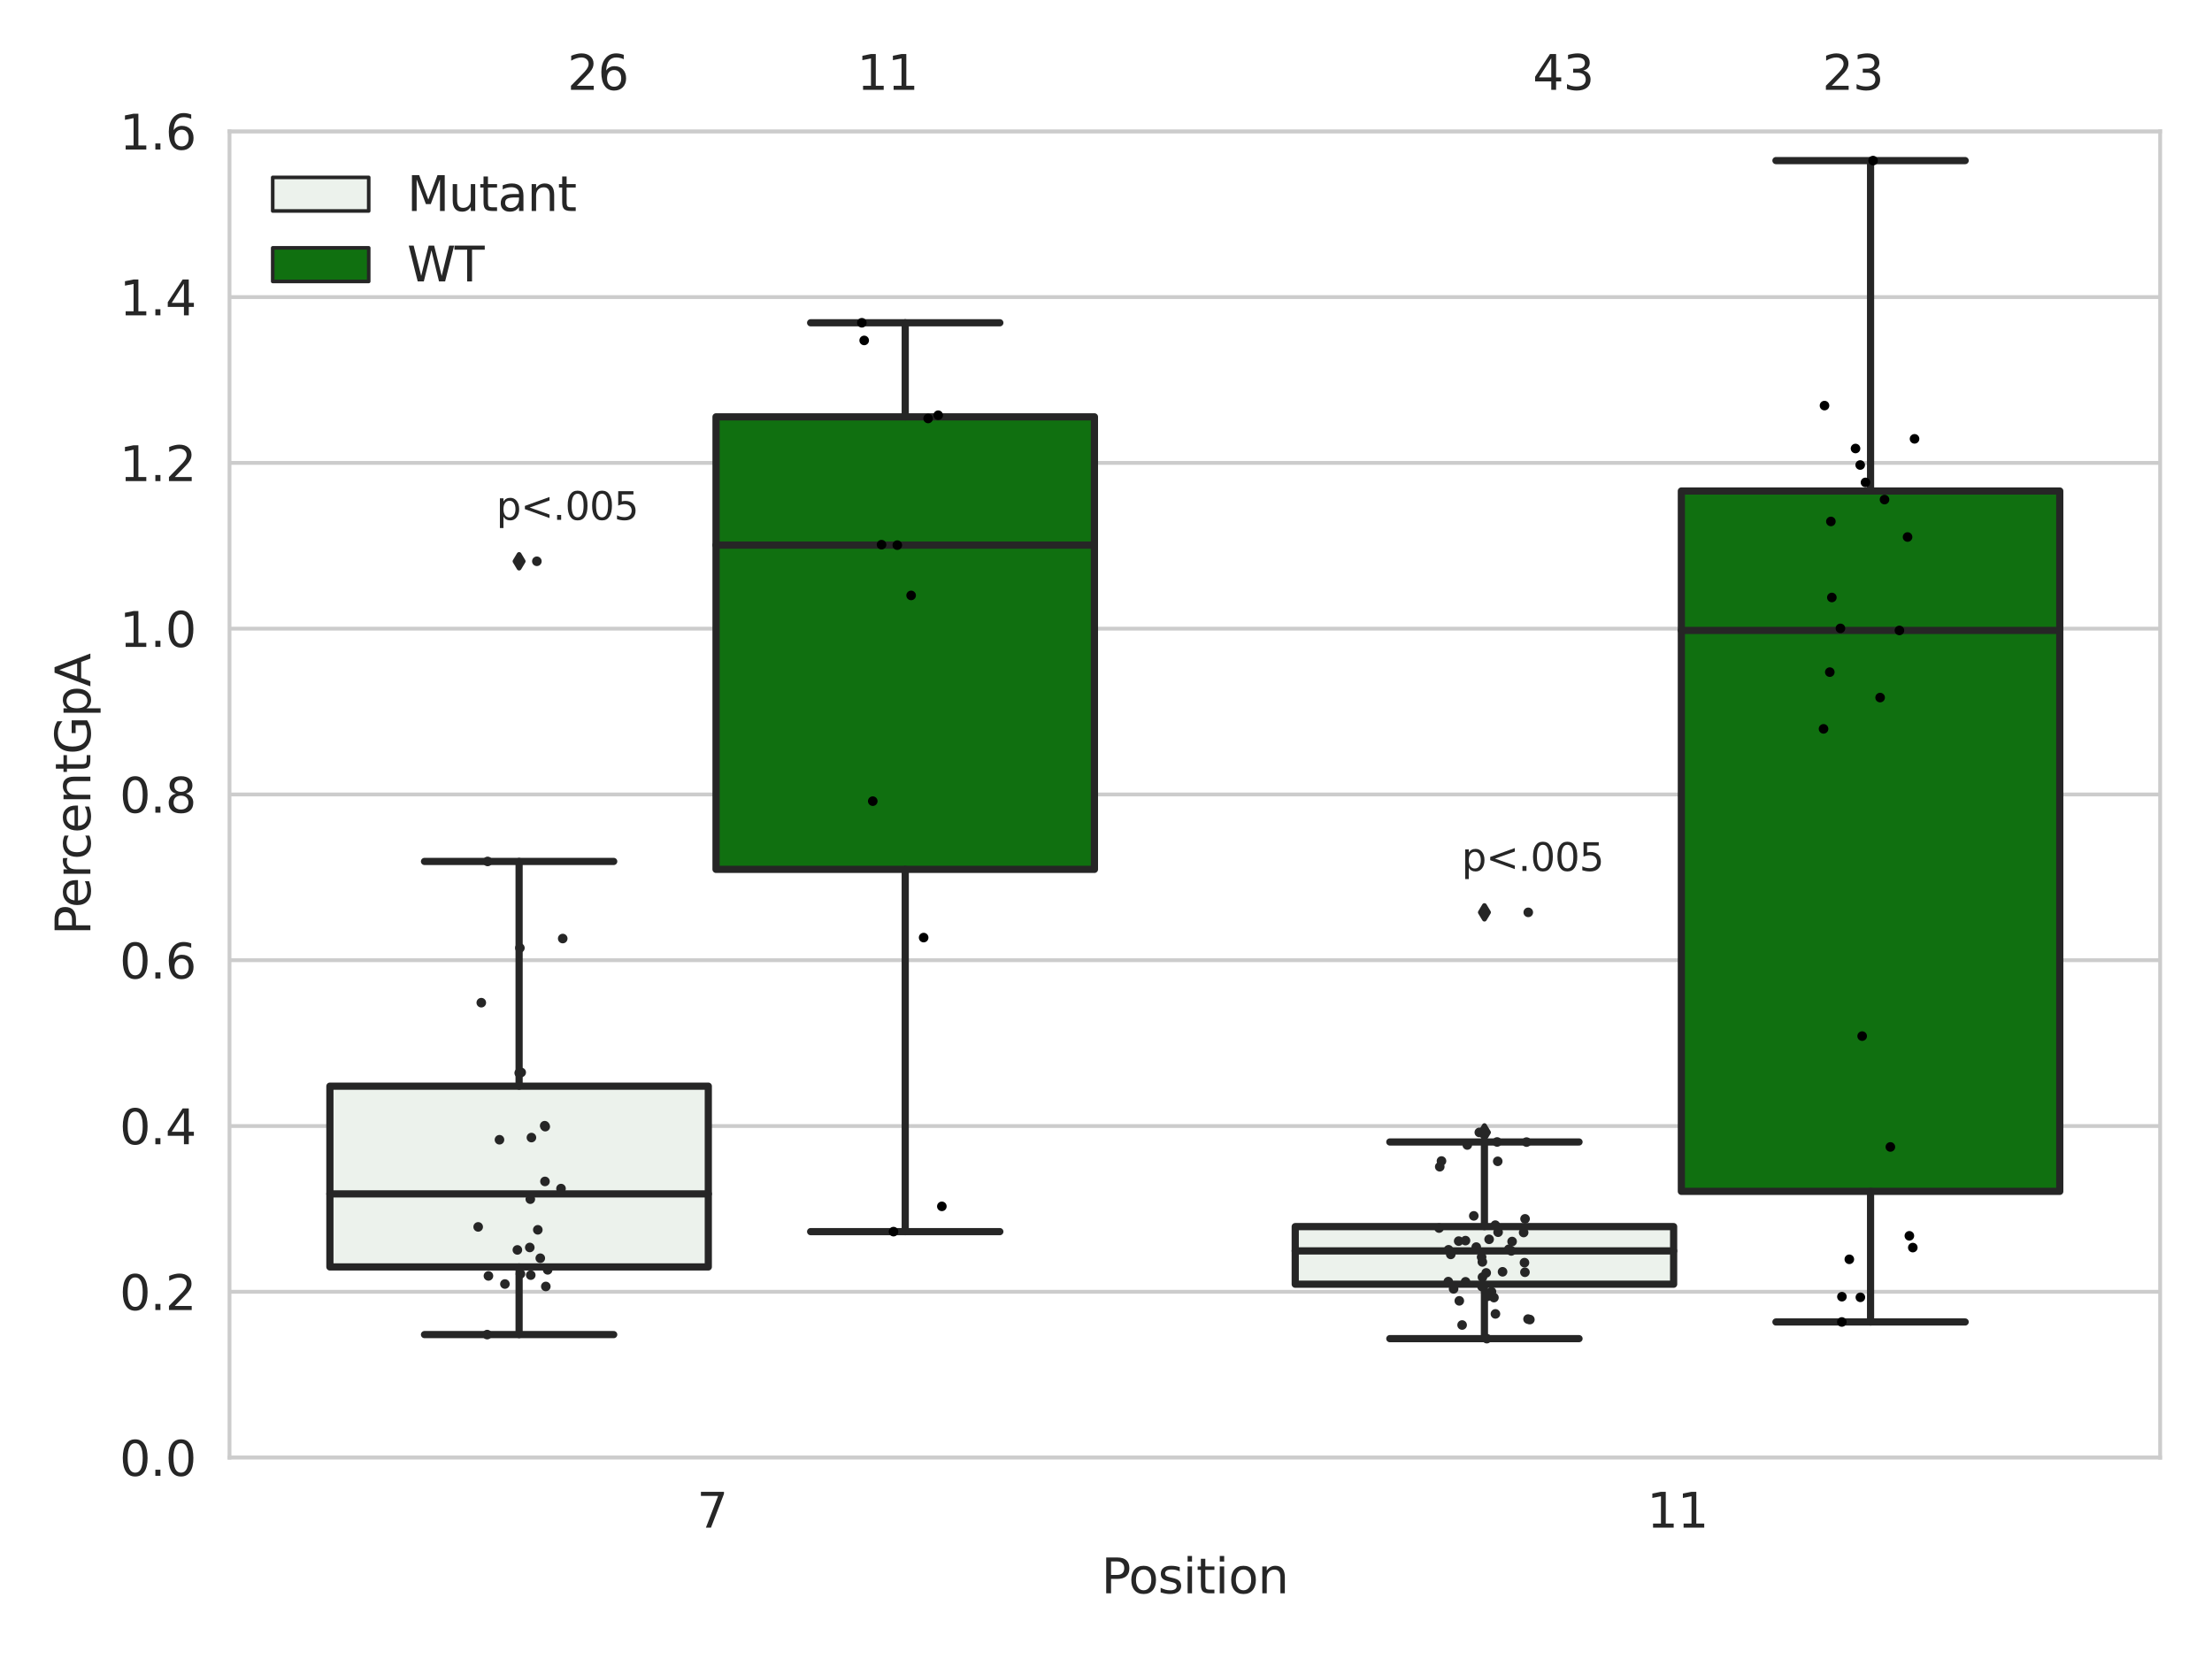 <?xml version="1.0" encoding="utf-8" standalone="no"?>
<!DOCTYPE svg PUBLIC "-//W3C//DTD SVG 1.1//EN"
  "http://www.w3.org/Graphics/SVG/1.1/DTD/svg11.dtd">
<svg xmlns:xlink="http://www.w3.org/1999/xlink" width="460.8pt" height="345.6pt" viewBox="0 0 460.8 345.6" xmlns="http://www.w3.org/2000/svg" version="1.1">
 <defs>
  <style type="text/css">*{stroke-linejoin: round; stroke-linecap: butt}</style>
 </defs>
 <g id="figure_1">
  <g id="patch_1">
   <path d="M 0 345.6 
L 460.8 345.6 
L 460.8 0 
L 0 0 
z
" style="fill: #ffffff"/>
  </g>
  <g id="axes_1">
   <g id="patch_2">
    <path d="M 47.81 303.64 
L 450 303.64 
L 450 27.354 
L 47.81 27.354 
z
" style="fill: #ffffff"/>
   </g>
   <g id="matplotlib.axis_1">
    <g id="xtick_1">
     <g id="text_1">
      <!-- 7 -->
      <g style="fill: #262626" transform="translate(145.176 318.238)scale(0.1 -0.1)">
       <defs>
        <path id="DejaVuSans-37" d="M 525 4666 
L 3525 4666 
L 3525 4397 
L 1831 0 
L 1172 0 
L 2766 4134 
L 525 4134 
L 525 4666 
z
" transform="scale(0.016)"/>
       </defs>
       <use xlink:href="#DejaVuSans-37"/>
      </g>
     </g>
    </g>
    <g id="xtick_2">
     <g id="text_2">
      <!-- 11 -->
      <g style="fill: #262626" transform="translate(343.09 318.238)scale(0.1 -0.1)">
       <defs>
        <path id="DejaVuSans-31" d="M 794 531 
L 1825 531 
L 1825 4091 
L 703 3866 
L 703 4441 
L 1819 4666 
L 2450 4666 
L 2450 531 
L 3481 531 
L 3481 0 
L 794 0 
L 794 531 
z
" transform="scale(0.016)"/>
       </defs>
       <use xlink:href="#DejaVuSans-31"/>
       <use xlink:href="#DejaVuSans-31" x="63.623"/>
      </g>
     </g>
    </g>
    <g id="text_3">
     <!-- Position -->
     <g style="fill: #262626" transform="translate(229.441 331.917)scale(0.1 -0.1)">
      <defs>
       <path id="DejaVuSans-50" d="M 1259 4147 
L 1259 2394 
L 2053 2394 
Q 2494 2394 2734 2622 
Q 2975 2850 2975 3272 
Q 2975 3691 2734 3919 
Q 2494 4147 2053 4147 
L 1259 4147 
z
M 628 4666 
L 2053 4666 
Q 2838 4666 3239 4311 
Q 3641 3956 3641 3272 
Q 3641 2581 3239 2228 
Q 2838 1875 2053 1875 
L 1259 1875 
L 1259 0 
L 628 0 
L 628 4666 
z
" transform="scale(0.016)"/>
       <path id="DejaVuSans-6f" d="M 1959 3097 
Q 1497 3097 1228 2736 
Q 959 2375 959 1747 
Q 959 1119 1226 758 
Q 1494 397 1959 397 
Q 2419 397 2687 759 
Q 2956 1122 2956 1747 
Q 2956 2369 2687 2733 
Q 2419 3097 1959 3097 
z
M 1959 3584 
Q 2709 3584 3137 3096 
Q 3566 2609 3566 1747 
Q 3566 888 3137 398 
Q 2709 -91 1959 -91 
Q 1206 -91 779 398 
Q 353 888 353 1747 
Q 353 2609 779 3096 
Q 1206 3584 1959 3584 
z
" transform="scale(0.016)"/>
       <path id="DejaVuSans-73" d="M 2834 3397 
L 2834 2853 
Q 2591 2978 2328 3040 
Q 2066 3103 1784 3103 
Q 1356 3103 1142 2972 
Q 928 2841 928 2578 
Q 928 2378 1081 2264 
Q 1234 2150 1697 2047 
L 1894 2003 
Q 2506 1872 2764 1633 
Q 3022 1394 3022 966 
Q 3022 478 2636 193 
Q 2250 -91 1575 -91 
Q 1294 -91 989 -36 
Q 684 19 347 128 
L 347 722 
Q 666 556 975 473 
Q 1284 391 1588 391 
Q 1994 391 2212 530 
Q 2431 669 2431 922 
Q 2431 1156 2273 1281 
Q 2116 1406 1581 1522 
L 1381 1569 
Q 847 1681 609 1914 
Q 372 2147 372 2553 
Q 372 3047 722 3315 
Q 1072 3584 1716 3584 
Q 2034 3584 2315 3537 
Q 2597 3491 2834 3397 
z
" transform="scale(0.016)"/>
       <path id="DejaVuSans-69" d="M 603 3500 
L 1178 3500 
L 1178 0 
L 603 0 
L 603 3500 
z
M 603 4863 
L 1178 4863 
L 1178 4134 
L 603 4134 
L 603 4863 
z
" transform="scale(0.016)"/>
       <path id="DejaVuSans-74" d="M 1172 4494 
L 1172 3500 
L 2356 3500 
L 2356 3053 
L 1172 3053 
L 1172 1153 
Q 1172 725 1289 603 
Q 1406 481 1766 481 
L 2356 481 
L 2356 0 
L 1766 0 
Q 1100 0 847 248 
Q 594 497 594 1153 
L 594 3053 
L 172 3053 
L 172 3500 
L 594 3500 
L 594 4494 
L 1172 4494 
z
" transform="scale(0.016)"/>
       <path id="DejaVuSans-6e" d="M 3513 2113 
L 3513 0 
L 2938 0 
L 2938 2094 
Q 2938 2591 2744 2837 
Q 2550 3084 2163 3084 
Q 1697 3084 1428 2787 
Q 1159 2491 1159 1978 
L 1159 0 
L 581 0 
L 581 3500 
L 1159 3500 
L 1159 2956 
Q 1366 3272 1645 3428 
Q 1925 3584 2291 3584 
Q 2894 3584 3203 3211 
Q 3513 2838 3513 2113 
z
" transform="scale(0.016)"/>
      </defs>
      <use xlink:href="#DejaVuSans-50"/>
      <use xlink:href="#DejaVuSans-6f" x="56.678"/>
      <use xlink:href="#DejaVuSans-73" x="117.859"/>
      <use xlink:href="#DejaVuSans-69" x="169.959"/>
      <use xlink:href="#DejaVuSans-74" x="197.742"/>
      <use xlink:href="#DejaVuSans-69" x="236.951"/>
      <use xlink:href="#DejaVuSans-6f" x="264.734"/>
      <use xlink:href="#DejaVuSans-6e" x="325.916"/>
     </g>
    </g>
   </g>
   <g id="matplotlib.axis_2">
    <g id="ytick_1">
     <g id="line2d_1">
      <path d="M 47.81 303.64 
L 450 303.64 
" clip-path="url(#p2e31d33773)" style="fill: none; stroke: #cccccc; stroke-width: 0.8; stroke-linecap: round"/>
     </g>
     <g id="text_4">
      <!-- 0.0 -->
      <g style="fill: #262626" transform="translate(24.907 307.439)scale(0.1 -0.1)">
       <defs>
        <path id="DejaVuSans-30" d="M 2034 4250 
Q 1547 4250 1301 3770 
Q 1056 3291 1056 2328 
Q 1056 1369 1301 889 
Q 1547 409 2034 409 
Q 2525 409 2770 889 
Q 3016 1369 3016 2328 
Q 3016 3291 2770 3770 
Q 2525 4250 2034 4250 
z
M 2034 4750 
Q 2819 4750 3233 4129 
Q 3647 3509 3647 2328 
Q 3647 1150 3233 529 
Q 2819 -91 2034 -91 
Q 1250 -91 836 529 
Q 422 1150 422 2328 
Q 422 3509 836 4129 
Q 1250 4750 2034 4750 
z
" transform="scale(0.016)"/>
        <path id="DejaVuSans-2e" d="M 684 794 
L 1344 794 
L 1344 0 
L 684 0 
L 684 794 
z
" transform="scale(0.016)"/>
       </defs>
       <use xlink:href="#DejaVuSans-30"/>
       <use xlink:href="#DejaVuSans-2e" x="63.623"/>
       <use xlink:href="#DejaVuSans-30" x="95.41"/>
      </g>
     </g>
    </g>
    <g id="ytick_2">
     <g id="line2d_2">
      <path d="M 47.81 269.104 
L 450 269.104 
" clip-path="url(#p2e31d33773)" style="fill: none; stroke: #cccccc; stroke-width: 0.8; stroke-linecap: round"/>
     </g>
     <g id="text_5">
      <!-- 0.2 -->
      <g style="fill: #262626" transform="translate(24.907 272.903)scale(0.1 -0.1)">
       <defs>
        <path id="DejaVuSans-32" d="M 1228 531 
L 3431 531 
L 3431 0 
L 469 0 
L 469 531 
Q 828 903 1448 1529 
Q 2069 2156 2228 2338 
Q 2531 2678 2651 2914 
Q 2772 3150 2772 3378 
Q 2772 3750 2511 3984 
Q 2250 4219 1831 4219 
Q 1534 4219 1204 4116 
Q 875 4013 500 3803 
L 500 4441 
Q 881 4594 1212 4672 
Q 1544 4750 1819 4750 
Q 2544 4750 2975 4387 
Q 3406 4025 3406 3419 
Q 3406 3131 3298 2873 
Q 3191 2616 2906 2266 
Q 2828 2175 2409 1742 
Q 1991 1309 1228 531 
z
" transform="scale(0.016)"/>
       </defs>
       <use xlink:href="#DejaVuSans-30"/>
       <use xlink:href="#DejaVuSans-2e" x="63.623"/>
       <use xlink:href="#DejaVuSans-32" x="95.41"/>
      </g>
     </g>
    </g>
    <g id="ytick_3">
     <g id="line2d_3">
      <path d="M 47.81 234.568 
L 450 234.568 
" clip-path="url(#p2e31d33773)" style="fill: none; stroke: #cccccc; stroke-width: 0.8; stroke-linecap: round"/>
     </g>
     <g id="text_6">
      <!-- 0.4 -->
      <g style="fill: #262626" transform="translate(24.907 238.368)scale(0.1 -0.1)">
       <defs>
        <path id="DejaVuSans-34" d="M 2419 4116 
L 825 1625 
L 2419 1625 
L 2419 4116 
z
M 2253 4666 
L 3047 4666 
L 3047 1625 
L 3713 1625 
L 3713 1100 
L 3047 1100 
L 3047 0 
L 2419 0 
L 2419 1100 
L 313 1100 
L 313 1709 
L 2253 4666 
z
" transform="scale(0.016)"/>
       </defs>
       <use xlink:href="#DejaVuSans-30"/>
       <use xlink:href="#DejaVuSans-2e" x="63.623"/>
       <use xlink:href="#DejaVuSans-34" x="95.41"/>
      </g>
     </g>
    </g>
    <g id="ytick_4">
     <g id="line2d_4">
      <path d="M 47.81 200.033 
L 450 200.033 
" clip-path="url(#p2e31d33773)" style="fill: none; stroke: #cccccc; stroke-width: 0.8; stroke-linecap: round"/>
     </g>
     <g id="text_7">
      <!-- 0.6 -->
      <g style="fill: #262626" transform="translate(24.907 203.832)scale(0.1 -0.1)">
       <defs>
        <path id="DejaVuSans-36" d="M 2113 2584 
Q 1688 2584 1439 2293 
Q 1191 2003 1191 1497 
Q 1191 994 1439 701 
Q 1688 409 2113 409 
Q 2538 409 2786 701 
Q 3034 994 3034 1497 
Q 3034 2003 2786 2293 
Q 2538 2584 2113 2584 
z
M 3366 4563 
L 3366 3988 
Q 3128 4100 2886 4159 
Q 2644 4219 2406 4219 
Q 1781 4219 1451 3797 
Q 1122 3375 1075 2522 
Q 1259 2794 1537 2939 
Q 1816 3084 2150 3084 
Q 2853 3084 3261 2657 
Q 3669 2231 3669 1497 
Q 3669 778 3244 343 
Q 2819 -91 2113 -91 
Q 1303 -91 875 529 
Q 447 1150 447 2328 
Q 447 3434 972 4092 
Q 1497 4750 2381 4750 
Q 2619 4750 2861 4703 
Q 3103 4656 3366 4563 
z
" transform="scale(0.016)"/>
       </defs>
       <use xlink:href="#DejaVuSans-30"/>
       <use xlink:href="#DejaVuSans-2e" x="63.623"/>
       <use xlink:href="#DejaVuSans-36" x="95.41"/>
      </g>
     </g>
    </g>
    <g id="ytick_5">
     <g id="line2d_5">
      <path d="M 47.81 165.497 
L 450 165.497 
" clip-path="url(#p2e31d33773)" style="fill: none; stroke: #cccccc; stroke-width: 0.8; stroke-linecap: round"/>
     </g>
     <g id="text_8">
      <!-- 0.8 -->
      <g style="fill: #262626" transform="translate(24.907 169.296)scale(0.1 -0.1)">
       <defs>
        <path id="DejaVuSans-38" d="M 2034 2216 
Q 1584 2216 1326 1975 
Q 1069 1734 1069 1313 
Q 1069 891 1326 650 
Q 1584 409 2034 409 
Q 2484 409 2743 651 
Q 3003 894 3003 1313 
Q 3003 1734 2745 1975 
Q 2488 2216 2034 2216 
z
M 1403 2484 
Q 997 2584 770 2862 
Q 544 3141 544 3541 
Q 544 4100 942 4425 
Q 1341 4750 2034 4750 
Q 2731 4750 3128 4425 
Q 3525 4100 3525 3541 
Q 3525 3141 3298 2862 
Q 3072 2584 2669 2484 
Q 3125 2378 3379 2068 
Q 3634 1759 3634 1313 
Q 3634 634 3220 271 
Q 2806 -91 2034 -91 
Q 1263 -91 848 271 
Q 434 634 434 1313 
Q 434 1759 690 2068 
Q 947 2378 1403 2484 
z
M 1172 3481 
Q 1172 3119 1398 2916 
Q 1625 2713 2034 2713 
Q 2441 2713 2670 2916 
Q 2900 3119 2900 3481 
Q 2900 3844 2670 4047 
Q 2441 4250 2034 4250 
Q 1625 4250 1398 4047 
Q 1172 3844 1172 3481 
z
" transform="scale(0.016)"/>
       </defs>
       <use xlink:href="#DejaVuSans-30"/>
       <use xlink:href="#DejaVuSans-2e" x="63.623"/>
       <use xlink:href="#DejaVuSans-38" x="95.41"/>
      </g>
     </g>
    </g>
    <g id="ytick_6">
     <g id="line2d_6">
      <path d="M 47.81 130.961 
L 450 130.961 
" clip-path="url(#p2e31d33773)" style="fill: none; stroke: #cccccc; stroke-width: 0.8; stroke-linecap: round"/>
     </g>
     <g id="text_9">
      <!-- 1.0 -->
      <g style="fill: #262626" transform="translate(24.907 134.76)scale(0.1 -0.1)">
       <use xlink:href="#DejaVuSans-31"/>
       <use xlink:href="#DejaVuSans-2e" x="63.623"/>
       <use xlink:href="#DejaVuSans-30" x="95.41"/>
      </g>
     </g>
    </g>
    <g id="ytick_7">
     <g id="line2d_7">
      <path d="M 47.81 96.425 
L 450 96.425 
" clip-path="url(#p2e31d33773)" style="fill: none; stroke: #cccccc; stroke-width: 0.8; stroke-linecap: round"/>
     </g>
     <g id="text_10">
      <!-- 1.2 -->
      <g style="fill: #262626" transform="translate(24.907 100.225)scale(0.1 -0.1)">
       <use xlink:href="#DejaVuSans-31"/>
       <use xlink:href="#DejaVuSans-2e" x="63.623"/>
       <use xlink:href="#DejaVuSans-32" x="95.41"/>
      </g>
     </g>
    </g>
    <g id="ytick_8">
     <g id="line2d_8">
      <path d="M 47.81 61.89 
L 450 61.89 
" clip-path="url(#p2e31d33773)" style="fill: none; stroke: #cccccc; stroke-width: 0.8; stroke-linecap: round"/>
     </g>
     <g id="text_11">
      <!-- 1.4 -->
      <g style="fill: #262626" transform="translate(24.907 65.689)scale(0.1 -0.1)">
       <use xlink:href="#DejaVuSans-31"/>
       <use xlink:href="#DejaVuSans-2e" x="63.623"/>
       <use xlink:href="#DejaVuSans-34" x="95.41"/>
      </g>
     </g>
    </g>
    <g id="ytick_9">
     <g id="line2d_9">
      <path d="M 47.81 27.354 
L 450 27.354 
" clip-path="url(#p2e31d33773)" style="fill: none; stroke: #cccccc; stroke-width: 0.8; stroke-linecap: round"/>
     </g>
     <g id="text_12">
      <!-- 1.6 -->
      <g style="fill: #262626" transform="translate(24.907 31.153)scale(0.1 -0.1)">
       <use xlink:href="#DejaVuSans-31"/>
       <use xlink:href="#DejaVuSans-2e" x="63.623"/>
       <use xlink:href="#DejaVuSans-36" x="95.41"/>
      </g>
     </g>
    </g>
    <g id="text_13">
     <!-- PercentGpA -->
     <g style="fill: #262626" transform="translate(18.827 194.774)rotate(-90)scale(0.1 -0.1)">
      <defs>
       <path id="DejaVuSans-65" d="M 3597 1894 
L 3597 1613 
L 953 1613 
Q 991 1019 1311 708 
Q 1631 397 2203 397 
Q 2534 397 2845 478 
Q 3156 559 3463 722 
L 3463 178 
Q 3153 47 2828 -22 
Q 2503 -91 2169 -91 
Q 1331 -91 842 396 
Q 353 884 353 1716 
Q 353 2575 817 3079 
Q 1281 3584 2069 3584 
Q 2775 3584 3186 3129 
Q 3597 2675 3597 1894 
z
M 3022 2063 
Q 3016 2534 2758 2815 
Q 2500 3097 2075 3097 
Q 1594 3097 1305 2825 
Q 1016 2553 972 2059 
L 3022 2063 
z
" transform="scale(0.016)"/>
       <path id="DejaVuSans-72" d="M 2631 2963 
Q 2534 3019 2420 3045 
Q 2306 3072 2169 3072 
Q 1681 3072 1420 2755 
Q 1159 2438 1159 1844 
L 1159 0 
L 581 0 
L 581 3500 
L 1159 3500 
L 1159 2956 
Q 1341 3275 1631 3429 
Q 1922 3584 2338 3584 
Q 2397 3584 2469 3576 
Q 2541 3569 2628 3553 
L 2631 2963 
z
" transform="scale(0.016)"/>
       <path id="DejaVuSans-63" d="M 3122 3366 
L 3122 2828 
Q 2878 2963 2633 3030 
Q 2388 3097 2138 3097 
Q 1578 3097 1268 2742 
Q 959 2388 959 1747 
Q 959 1106 1268 751 
Q 1578 397 2138 397 
Q 2388 397 2633 464 
Q 2878 531 3122 666 
L 3122 134 
Q 2881 22 2623 -34 
Q 2366 -91 2075 -91 
Q 1284 -91 818 406 
Q 353 903 353 1747 
Q 353 2603 823 3093 
Q 1294 3584 2113 3584 
Q 2378 3584 2631 3529 
Q 2884 3475 3122 3366 
z
" transform="scale(0.016)"/>
       <path id="DejaVuSans-47" d="M 3809 666 
L 3809 1919 
L 2778 1919 
L 2778 2438 
L 4434 2438 
L 4434 434 
Q 4069 175 3628 42 
Q 3188 -91 2688 -91 
Q 1594 -91 976 548 
Q 359 1188 359 2328 
Q 359 3472 976 4111 
Q 1594 4750 2688 4750 
Q 3144 4750 3555 4637 
Q 3966 4525 4313 4306 
L 4313 3634 
Q 3963 3931 3569 4081 
Q 3175 4231 2741 4231 
Q 1884 4231 1454 3753 
Q 1025 3275 1025 2328 
Q 1025 1384 1454 906 
Q 1884 428 2741 428 
Q 3075 428 3337 486 
Q 3600 544 3809 666 
z
" transform="scale(0.016)"/>
       <path id="DejaVuSans-70" d="M 1159 525 
L 1159 -1331 
L 581 -1331 
L 581 3500 
L 1159 3500 
L 1159 2969 
Q 1341 3281 1617 3432 
Q 1894 3584 2278 3584 
Q 2916 3584 3314 3078 
Q 3713 2572 3713 1747 
Q 3713 922 3314 415 
Q 2916 -91 2278 -91 
Q 1894 -91 1617 61 
Q 1341 213 1159 525 
z
M 3116 1747 
Q 3116 2381 2855 2742 
Q 2594 3103 2138 3103 
Q 1681 3103 1420 2742 
Q 1159 2381 1159 1747 
Q 1159 1113 1420 752 
Q 1681 391 2138 391 
Q 2594 391 2855 752 
Q 3116 1113 3116 1747 
z
" transform="scale(0.016)"/>
       <path id="DejaVuSans-41" d="M 2188 4044 
L 1331 1722 
L 3047 1722 
L 2188 4044 
z
M 1831 4666 
L 2547 4666 
L 4325 0 
L 3669 0 
L 3244 1197 
L 1141 1197 
L 716 0 
L 50 0 
L 1831 4666 
z
" transform="scale(0.016)"/>
      </defs>
      <use xlink:href="#DejaVuSans-50"/>
      <use xlink:href="#DejaVuSans-65" x="56.678"/>
      <use xlink:href="#DejaVuSans-72" x="118.201"/>
      <use xlink:href="#DejaVuSans-63" x="157.064"/>
      <use xlink:href="#DejaVuSans-65" x="212.045"/>
      <use xlink:href="#DejaVuSans-6e" x="273.568"/>
      <use xlink:href="#DejaVuSans-74" x="336.947"/>
      <use xlink:href="#DejaVuSans-47" x="376.156"/>
      <use xlink:href="#DejaVuSans-70" x="453.646"/>
      <use xlink:href="#DejaVuSans-41" x="517.123"/>
     </g>
    </g>
   </g>
   <g id="patch_3">
    <path d="M 68.724 263.926 
L 147.553 263.926 
L 147.553 226.266 
L 68.724 226.266 
L 68.724 263.926 
z
" clip-path="url(#p2e31d33773)" style="fill: #ecf2ec; stroke: #262626; stroke-width: 1.5; stroke-linejoin: miter"/>
   </g>
   <g id="patch_4">
    <path d="M 149.162 181.106 
L 227.991 181.106 
L 227.991 86.836 
L 149.162 86.836 
L 149.162 181.106 
z
" clip-path="url(#p2e31d33773)" style="fill: #107010; stroke: #262626; stroke-width: 1.5; stroke-linejoin: miter"/>
   </g>
   <g id="patch_5">
    <path d="M 269.819 267.525 
L 348.648 267.525 
L 348.648 255.523 
L 269.819 255.523 
L 269.819 267.525 
z
" clip-path="url(#p2e31d33773)" style="fill: #ecf2ec; stroke: #262626; stroke-width: 1.5; stroke-linejoin: miter"/>
   </g>
   <g id="patch_6">
    <path d="M 350.257 248.186 
L 429.086 248.186 
L 429.086 102.284 
L 350.257 102.284 
L 350.257 248.186 
z
" clip-path="url(#p2e31d33773)" style="fill: #107010; stroke: #262626; stroke-width: 1.5; stroke-linejoin: miter"/>
   </g>
   <g id="patch_7">
    <path d="M 148.357 303.64 
L 148.357 303.64 
L 148.357 303.64 
L 148.357 303.64 
z
" clip-path="url(#p2e31d33773)" style="fill: #ecf2ec; stroke: #262626; stroke-width: 0.75; stroke-linejoin: miter"/>
   </g>
   <g id="patch_8">
    <path d="M 148.357 303.64 
L 148.357 303.64 
L 148.357 303.64 
L 148.357 303.64 
z
" clip-path="url(#p2e31d33773)" style="fill: #107010; stroke: #262626; stroke-width: 0.75; stroke-linejoin: miter"/>
   </g>
   <g id="PathCollection_1"/>
   <g id="PathCollection_2"/>
   <g id="line2d_10">
    <path d="M 108.138 263.926 
L 108.138 278.019 
" clip-path="url(#p2e31d33773)" style="fill: none; stroke: #262626; stroke-width: 1.5; stroke-linecap: round"/>
   </g>
   <g id="line2d_11">
    <path d="M 108.138 226.266 
L 108.138 179.454 
" clip-path="url(#p2e31d33773)" style="fill: none; stroke: #262626; stroke-width: 1.5; stroke-linecap: round"/>
   </g>
   <g id="line2d_12">
    <path d="M 88.431 278.019 
L 127.846 278.019 
" clip-path="url(#p2e31d33773)" style="fill: none; stroke: #262626; stroke-width: 1.5; stroke-linecap: round"/>
   </g>
   <g id="line2d_13">
    <path d="M 88.431 179.454 
L 127.846 179.454 
" clip-path="url(#p2e31d33773)" style="fill: none; stroke: #262626; stroke-width: 1.5; stroke-linecap: round"/>
   </g>
   <g id="line2d_14">
    <defs>
     <path id="m9d23b0b654" d="M -0 1.414 
L 0.849 0 
L 0 -1.414 
L -0.849 -0 
z
" style="stroke: #262626; stroke-linejoin: miter"/>
    </defs>
    <g clip-path="url(#p2e31d33773)">
     <use xlink:href="#m9d23b0b654" x="108.138" y="116.926" style="fill: #262626; stroke: #262626; stroke-linejoin: miter"/>
    </g>
   </g>
   <g id="line2d_15">
    <path d="M 188.577 181.106 
L 188.577 256.571 
" clip-path="url(#p2e31d33773)" style="fill: none; stroke: #262626; stroke-width: 1.5; stroke-linecap: round"/>
   </g>
   <g id="line2d_16">
    <path d="M 188.577 86.836 
L 188.577 67.24 
" clip-path="url(#p2e31d33773)" style="fill: none; stroke: #262626; stroke-width: 1.5; stroke-linecap: round"/>
   </g>
   <g id="line2d_17">
    <path d="M 168.869 256.571 
L 208.284 256.571 
" clip-path="url(#p2e31d33773)" style="fill: none; stroke: #262626; stroke-width: 1.5; stroke-linecap: round"/>
   </g>
   <g id="line2d_18">
    <path d="M 168.869 67.24 
L 208.284 67.24 
" clip-path="url(#p2e31d33773)" style="fill: none; stroke: #262626; stroke-width: 1.5; stroke-linecap: round"/>
   </g>
   <g id="line2d_19"/>
   <g id="line2d_20">
    <path d="M 309.233 267.525 
L 309.233 278.864 
" clip-path="url(#p2e31d33773)" style="fill: none; stroke: #262626; stroke-width: 1.5; stroke-linecap: round"/>
   </g>
   <g id="line2d_21">
    <path d="M 309.233 255.523 
L 309.233 237.893 
" clip-path="url(#p2e31d33773)" style="fill: none; stroke: #262626; stroke-width: 1.5; stroke-linecap: round"/>
   </g>
   <g id="line2d_22">
    <path d="M 289.526 278.864 
L 328.941 278.864 
" clip-path="url(#p2e31d33773)" style="fill: none; stroke: #262626; stroke-width: 1.5; stroke-linecap: round"/>
   </g>
   <g id="line2d_23">
    <path d="M 289.526 237.893 
L 328.941 237.893 
" clip-path="url(#p2e31d33773)" style="fill: none; stroke: #262626; stroke-width: 1.5; stroke-linecap: round"/>
   </g>
   <g id="line2d_24">
    <g clip-path="url(#p2e31d33773)">
     <use xlink:href="#m9d23b0b654" x="309.233" y="235.901" style="fill: #262626; stroke: #262626; stroke-linejoin: miter"/>
     <use xlink:href="#m9d23b0b654" x="309.233" y="190.06" style="fill: #262626; stroke: #262626; stroke-linejoin: miter"/>
    </g>
   </g>
   <g id="line2d_25">
    <path d="M 389.671 248.186 
L 389.671 275.391 
" clip-path="url(#p2e31d33773)" style="fill: none; stroke: #262626; stroke-width: 1.5; stroke-linecap: round"/>
   </g>
   <g id="line2d_26">
    <path d="M 389.671 102.284 
L 389.671 33.455 
" clip-path="url(#p2e31d33773)" style="fill: none; stroke: #262626; stroke-width: 1.5; stroke-linecap: round"/>
   </g>
   <g id="line2d_27">
    <path d="M 369.964 275.391 
L 409.379 275.391 
" clip-path="url(#p2e31d33773)" style="fill: none; stroke: #262626; stroke-width: 1.5; stroke-linecap: round"/>
   </g>
   <g id="line2d_28">
    <path d="M 369.964 33.455 
L 409.379 33.455 
" clip-path="url(#p2e31d33773)" style="fill: none; stroke: #262626; stroke-width: 1.5; stroke-linecap: round"/>
   </g>
   <g id="line2d_29"/>
   <g id="line2d_30">
    <path d="M 68.724 248.705 
L 147.553 248.705 
" clip-path="url(#p2e31d33773)" style="fill: none; stroke: #262626; stroke-width: 1.5; stroke-linecap: round"/>
   </g>
   <g id="line2d_31">
    <path d="M 149.162 113.559 
L 227.991 113.559 
" clip-path="url(#p2e31d33773)" style="fill: none; stroke: #262626; stroke-width: 1.5; stroke-linecap: round"/>
   </g>
   <g id="line2d_32">
    <path d="M 269.819 260.586 
L 348.648 260.586 
" clip-path="url(#p2e31d33773)" style="fill: none; stroke: #262626; stroke-width: 1.5; stroke-linecap: round"/>
   </g>
   <g id="line2d_33">
    <path d="M 350.257 131.332 
L 429.086 131.332 
" clip-path="url(#p2e31d33773)" style="fill: none; stroke: #262626; stroke-width: 1.5; stroke-linecap: round"/>
   </g>
   <g id="patch_9">
    <path d="M 47.81 303.64 
L 47.81 27.354 
" style="fill: none; stroke: #cccccc; stroke-width: 0.8; stroke-linejoin: miter; stroke-linecap: square"/>
   </g>
   <g id="patch_10">
    <path d="M 450 303.64 
L 450 27.354 
" style="fill: none; stroke: #cccccc; stroke-width: 0.8; stroke-linejoin: miter; stroke-linecap: square"/>
   </g>
   <g id="patch_11">
    <path d="M 47.81 303.64 
L 450 303.64 
" style="fill: none; stroke: #cccccc; stroke-width: 0.8; stroke-linejoin: miter; stroke-linecap: square"/>
   </g>
   <g id="patch_12">
    <path d="M 47.81 27.354 
L 450 27.354 
" style="fill: none; stroke: #cccccc; stroke-width: 0.8; stroke-linejoin: miter; stroke-linecap: square"/>
   </g>
   <g id="PathCollection_3">
    <defs>
     <path id="C0_0_c774cf646c" d="M 0 1 
C 0.265 1 0.52 0.895 0.707 0.707 
C 0.895 0.52 1 0.265 1 -0 
C 1 -0.265 0.895 -0.52 0.707 -0.707 
C 0.52 -0.895 0.265 -1 0 -1 
C -0.265 -1 -0.52 -0.895 -0.707 -0.707 
C -0.895 -0.52 -1 -0.265 -1 0 
C -1 0.265 -0.895 0.52 -0.707 0.707 
C -0.52 0.895 -0.265 1 0 1 
z
"/>
    </defs>
    <g clip-path="url(#p2e31d33773)">
     <use xlink:href="#C0_0_c774cf646c" x="116.869" y="247.603" style="fill: #262626"/>
    </g>
    <g clip-path="url(#p2e31d33773)">
     <use xlink:href="#C0_0_c774cf646c" x="114.089" y="264.532" style="fill: #262626"/>
    </g>
    <g clip-path="url(#p2e31d33773)">
     <use xlink:href="#C0_0_c774cf646c" x="100.263" y="208.878" style="fill: #262626"/>
    </g>
    <g clip-path="url(#p2e31d33773)">
     <use xlink:href="#C0_0_c774cf646c" x="112.552" y="262.108" style="fill: #262626"/>
    </g>
    <g clip-path="url(#p2e31d33773)">
     <use xlink:href="#C0_0_c774cf646c" x="99.613" y="255.585" style="fill: #262626"/>
    </g>
    <g clip-path="url(#p2e31d33773)">
     <use xlink:href="#C0_0_c774cf646c" x="110.706" y="236.976" style="fill: #262626"/>
    </g>
    <g clip-path="url(#p2e31d33773)">
     <use xlink:href="#C0_0_c774cf646c" x="105.184" y="267.484" style="fill: #262626"/>
    </g>
    <g clip-path="url(#p2e31d33773)">
     <use xlink:href="#C0_0_c774cf646c" x="113.703" y="267.993" style="fill: #262626"/>
    </g>
    <g clip-path="url(#p2e31d33773)">
     <use xlink:href="#C0_0_c774cf646c" x="111.838" y="116.926" style="fill: #262626"/>
    </g>
    <g clip-path="url(#p2e31d33773)">
     <use xlink:href="#C0_0_c774cf646c" x="104.049" y="237.431" style="fill: #262626"/>
    </g>
    <g clip-path="url(#p2e31d33773)">
     <use xlink:href="#C0_0_c774cf646c" x="101.584" y="179.454" style="fill: #262626"/>
    </g>
    <g clip-path="url(#p2e31d33773)">
     <use xlink:href="#C0_0_c774cf646c" x="112.035" y="256.193" style="fill: #262626"/>
    </g>
    <g clip-path="url(#p2e31d33773)">
     <use xlink:href="#C0_0_c774cf646c" x="110.565" y="265.632" style="fill: #262626"/>
    </g>
    <g clip-path="url(#p2e31d33773)">
     <use xlink:href="#C0_0_c774cf646c" x="110.362" y="259.87" style="fill: #262626"/>
    </g>
    <g clip-path="url(#p2e31d33773)">
     <use xlink:href="#C0_0_c774cf646c" x="108.302" y="197.478" style="fill: #262626"/>
    </g>
    <g clip-path="url(#p2e31d33773)">
     <use xlink:href="#C0_0_c774cf646c" x="108.575" y="223.406" style="fill: #262626"/>
    </g>
    <g clip-path="url(#p2e31d33773)">
     <use xlink:href="#C0_0_c774cf646c" x="108.164" y="223.521" style="fill: #262626"/>
    </g>
    <g clip-path="url(#p2e31d33773)">
     <use xlink:href="#C0_0_c774cf646c" x="101.486" y="278.019" style="fill: #262626"/>
    </g>
    <g clip-path="url(#p2e31d33773)">
     <use xlink:href="#C0_0_c774cf646c" x="113.527" y="246.113" style="fill: #262626"/>
    </g>
    <g clip-path="url(#p2e31d33773)">
     <use xlink:href="#C0_0_c774cf646c" x="107.779" y="260.38" style="fill: #262626"/>
    </g>
    <g clip-path="url(#p2e31d33773)">
     <use xlink:href="#C0_0_c774cf646c" x="113.585" y="234.701" style="fill: #262626"/>
    </g>
    <g clip-path="url(#p2e31d33773)">
     <use xlink:href="#C0_0_c774cf646c" x="110.473" y="249.806" style="fill: #262626"/>
    </g>
    <g clip-path="url(#p2e31d33773)">
     <use xlink:href="#C0_0_c774cf646c" x="108.419" y="265.371" style="fill: #262626"/>
    </g>
    <g clip-path="url(#p2e31d33773)">
     <use xlink:href="#C0_0_c774cf646c" x="117.225" y="195.516" style="fill: #262626"/>
    </g>
    <g clip-path="url(#p2e31d33773)">
     <use xlink:href="#C0_0_c774cf646c" x="101.751" y="265.796" style="fill: #262626"/>
    </g>
    <g clip-path="url(#p2e31d33773)">
     <use xlink:href="#C0_0_c774cf646c" x="113.471" y="234.504" style="fill: #262626"/>
    </g>
   </g>
   <g id="PathCollection_4">
    <defs>
     <path id="C1_0_f63a4fe090" d="M 0 1 
C 0.265 1 0.52 0.895 0.707 0.707 
C 0.895 0.52 1 0.265 1 -0 
C 1 -0.265 0.895 -0.52 0.707 -0.707 
C 0.52 -0.895 0.265 -1 0 -1 
C -0.265 -1 -0.52 -0.895 -0.707 -0.707 
C -0.895 -0.52 -1 -0.265 -1 0 
C -1 0.265 -0.895 0.52 -0.707 0.707 
C -0.52 0.895 -0.265 1 0 1 
z
"/>
    </defs>
    <g clip-path="url(#p2e31d33773)">
     <use xlink:href="#C1_0_f63a4fe090" x="186.136" y="256.571"/>
    </g>
    <g clip-path="url(#p2e31d33773)">
     <use xlink:href="#C1_0_f63a4fe090" x="192.412" y="195.316"/>
    </g>
    <g clip-path="url(#p2e31d33773)">
     <use xlink:href="#C1_0_f63a4fe090" x="181.813" y="166.895"/>
    </g>
    <g clip-path="url(#p2e31d33773)">
     <use xlink:href="#C1_0_f63a4fe090" x="186.926" y="113.559"/>
    </g>
    <g clip-path="url(#p2e31d33773)">
     <use xlink:href="#C1_0_f63a4fe090" x="196.204" y="251.305"/>
    </g>
    <g clip-path="url(#p2e31d33773)">
     <use xlink:href="#C1_0_f63a4fe090" x="180.027" y="70.918"/>
    </g>
    <g clip-path="url(#p2e31d33773)">
     <use xlink:href="#C1_0_f63a4fe090" x="183.64" y="113.468"/>
    </g>
    <g clip-path="url(#p2e31d33773)">
     <use xlink:href="#C1_0_f63a4fe090" x="179.54" y="67.24"/>
    </g>
    <g clip-path="url(#p2e31d33773)">
     <use xlink:href="#C1_0_f63a4fe090" x="195.444" y="86.495"/>
    </g>
    <g clip-path="url(#p2e31d33773)">
     <use xlink:href="#C1_0_f63a4fe090" x="189.804" y="124.036"/>
    </g>
    <g clip-path="url(#p2e31d33773)">
     <use xlink:href="#C1_0_f63a4fe090" x="193.348" y="87.176"/>
    </g>
   </g>
   <g id="PathCollection_5">
    <defs>
     <path id="C2_0_270c212890" d="M 0 1 
C 0.265 1 0.52 0.895 0.707 0.707 
C 0.895 0.52 1 0.265 1 -0 
C 1 -0.265 0.895 -0.52 0.707 -0.707 
C 0.52 -0.895 0.265 -1 0 -1 
C -0.265 -1 -0.52 -0.895 -0.707 -0.707 
C -0.895 -0.52 -1 -0.265 -1 0 
C -1 0.265 -0.895 0.52 -0.707 0.707 
C -0.52 0.895 -0.265 1 0 1 
z
"/>
    </defs>
    <g clip-path="url(#p2e31d33773)">
     <use xlink:href="#C2_0_270c212890" x="308.804" y="262.883" style="fill: #262626"/>
    </g>
    <g clip-path="url(#p2e31d33773)">
     <use xlink:href="#C2_0_270c212890" x="308.822" y="266.061" style="fill: #262626"/>
    </g>
    <g clip-path="url(#p2e31d33773)">
     <use xlink:href="#C2_0_270c212890" x="311.499" y="255.22" style="fill: #262626"/>
    </g>
    <g clip-path="url(#p2e31d33773)">
     <use xlink:href="#C2_0_270c212890" x="318.698" y="274.891" style="fill: #262626"/>
    </g>
    <g clip-path="url(#p2e31d33773)">
     <use xlink:href="#C2_0_270c212890" x="317.698" y="253.907" style="fill: #262626"/>
    </g>
    <g clip-path="url(#p2e31d33773)">
     <use xlink:href="#C2_0_270c212890" x="303.999" y="270.989" style="fill: #262626"/>
    </g>
    <g clip-path="url(#p2e31d33773)">
     <use xlink:href="#C2_0_270c212890" x="311.216" y="270.311" style="fill: #262626"/>
    </g>
    <g clip-path="url(#p2e31d33773)">
     <use xlink:href="#C2_0_270c212890" x="303.872" y="258.544" style="fill: #262626"/>
    </g>
    <g clip-path="url(#p2e31d33773)">
     <use xlink:href="#C2_0_270c212890" x="307.533" y="259.79" style="fill: #262626"/>
    </g>
    <g clip-path="url(#p2e31d33773)">
     <use xlink:href="#C2_0_270c212890" x="299.788" y="255.826" style="fill: #262626"/>
    </g>
    <g clip-path="url(#p2e31d33773)">
     <use xlink:href="#C2_0_270c212890" x="309.912" y="270.034" style="fill: #262626"/>
    </g>
    <g clip-path="url(#p2e31d33773)">
     <use xlink:href="#C2_0_270c212890" x="308.17" y="235.901" style="fill: #262626"/>
    </g>
    <g clip-path="url(#p2e31d33773)">
     <use xlink:href="#C2_0_270c212890" x="314.315" y="260.243" style="fill: #262626"/>
    </g>
    <g clip-path="url(#p2e31d33773)">
     <use xlink:href="#C2_0_270c212890" x="299.928" y="243.054" style="fill: #262626"/>
    </g>
    <g clip-path="url(#p2e31d33773)">
     <use xlink:href="#C2_0_270c212890" x="317.672" y="265.032" style="fill: #262626"/>
    </g>
    <g clip-path="url(#p2e31d33773)">
     <use xlink:href="#C2_0_270c212890" x="317.402" y="256.754" style="fill: #262626"/>
    </g>
    <g clip-path="url(#p2e31d33773)">
     <use xlink:href="#C2_0_270c212890" x="311.528" y="273.708" style="fill: #262626"/>
    </g>
    <g clip-path="url(#p2e31d33773)">
     <use xlink:href="#C2_0_270c212890" x="305.29" y="258.441" style="fill: #262626"/>
    </g>
    <g clip-path="url(#p2e31d33773)">
     <use xlink:href="#C2_0_270c212890" x="304.584" y="276.024" style="fill: #262626"/>
    </g>
    <g clip-path="url(#p2e31d33773)">
     <use xlink:href="#C2_0_270c212890" x="302.219" y="261.315" style="fill: #262626"/>
    </g>
    <g clip-path="url(#p2e31d33773)">
     <use xlink:href="#C2_0_270c212890" x="308.738" y="268.029" style="fill: #262626"/>
    </g>
    <g clip-path="url(#p2e31d33773)">
     <use xlink:href="#C2_0_270c212890" x="317.577" y="263.034" style="fill: #262626"/>
    </g>
    <g clip-path="url(#p2e31d33773)">
     <use xlink:href="#C2_0_270c212890" x="311.877" y="237.893" style="fill: #262626"/>
    </g>
    <g clip-path="url(#p2e31d33773)">
     <use xlink:href="#C2_0_270c212890" x="302.811" y="268.491" style="fill: #262626"/>
    </g>
    <g clip-path="url(#p2e31d33773)">
     <use xlink:href="#C2_0_270c212890" x="312.081" y="256.688" style="fill: #262626"/>
    </g>
    <g clip-path="url(#p2e31d33773)">
     <use xlink:href="#C2_0_270c212890" x="314.828" y="260.586" style="fill: #262626"/>
    </g>
    <g clip-path="url(#p2e31d33773)">
     <use xlink:href="#C2_0_270c212890" x="310.705" y="269.089" style="fill: #262626"/>
    </g>
    <g clip-path="url(#p2e31d33773)">
     <use xlink:href="#C2_0_270c212890" x="305.665" y="238.523" style="fill: #262626"/>
    </g>
    <g clip-path="url(#p2e31d33773)">
     <use xlink:href="#C2_0_270c212890" x="301.708" y="266.983" style="fill: #262626"/>
    </g>
    <g clip-path="url(#p2e31d33773)">
     <use xlink:href="#C2_0_270c212890" x="314.999" y="258.633" style="fill: #262626"/>
    </g>
    <g clip-path="url(#p2e31d33773)">
     <use xlink:href="#C2_0_270c212890" x="307.017" y="253.287" style="fill: #262626"/>
    </g>
    <g clip-path="url(#p2e31d33773)">
     <use xlink:href="#C2_0_270c212890" x="310.211" y="258.169" style="fill: #262626"/>
    </g>
    <g clip-path="url(#p2e31d33773)">
     <use xlink:href="#C2_0_270c212890" x="309.603" y="265.165" style="fill: #262626"/>
    </g>
    <g clip-path="url(#p2e31d33773)">
     <use xlink:href="#C2_0_270c212890" x="313.01" y="264.938" style="fill: #262626"/>
    </g>
    <g clip-path="url(#p2e31d33773)">
     <use xlink:href="#C2_0_270c212890" x="318.367" y="190.06" style="fill: #262626"/>
    </g>
    <g clip-path="url(#p2e31d33773)">
     <use xlink:href="#C2_0_270c212890" x="309.728" y="278.864" style="fill: #262626"/>
    </g>
    <g clip-path="url(#p2e31d33773)">
     <use xlink:href="#C2_0_270c212890" x="308.647" y="261.864" style="fill: #262626"/>
    </g>
    <g clip-path="url(#p2e31d33773)">
     <use xlink:href="#C2_0_270c212890" x="305.303" y="267.022" style="fill: #262626"/>
    </g>
    <g clip-path="url(#p2e31d33773)">
     <use xlink:href="#C2_0_270c212890" x="312.005" y="241.922" style="fill: #262626"/>
    </g>
    <g clip-path="url(#p2e31d33773)">
     <use xlink:href="#C2_0_270c212890" x="318.006" y="237.918" style="fill: #262626"/>
    </g>
    <g clip-path="url(#p2e31d33773)">
     <use xlink:href="#C2_0_270c212890" x="300.288" y="241.861" style="fill: #262626"/>
    </g>
    <g clip-path="url(#p2e31d33773)">
     <use xlink:href="#C2_0_270c212890" x="318.317" y="274.788" style="fill: #262626"/>
    </g>
    <g clip-path="url(#p2e31d33773)">
     <use xlink:href="#C2_0_270c212890" x="301.757" y="260.352" style="fill: #262626"/>
    </g>
   </g>
   <g id="PathCollection_6">
    <defs>
     <path id="C3_0_d4a7248b7f" d="M 0 1 
C 0.265 1 0.52 0.895 0.707 0.707 
C 0.895 0.52 1 0.265 1 -0 
C 1 -0.265 0.895 -0.52 0.707 -0.707 
C 0.52 -0.895 0.265 -1 0 -1 
C -0.265 -1 -0.52 -0.895 -0.707 -0.707 
C -0.895 -0.52 -1 -0.265 -1 0 
C -1 0.265 -0.895 0.52 -0.707 0.707 
C -0.52 0.895 -0.265 1 0 1 
z
"/>
    </defs>
    <g clip-path="url(#p2e31d33773)">
     <use xlink:href="#C3_0_d4a7248b7f" x="379.875" y="151.835"/>
    </g>
    <g clip-path="url(#p2e31d33773)">
     <use xlink:href="#C3_0_d4a7248b7f" x="383.686" y="275.391"/>
    </g>
    <g clip-path="url(#p2e31d33773)">
     <use xlink:href="#C3_0_d4a7248b7f" x="387.92" y="215.838"/>
    </g>
    <g clip-path="url(#p2e31d33773)">
     <use xlink:href="#C3_0_d4a7248b7f" x="380.079" y="84.493"/>
    </g>
    <g clip-path="url(#p2e31d33773)">
     <use xlink:href="#C3_0_d4a7248b7f" x="385.248" y="262.338"/>
    </g>
    <g clip-path="url(#p2e31d33773)">
     <use xlink:href="#C3_0_d4a7248b7f" x="387.55" y="270.254"/>
    </g>
    <g clip-path="url(#p2e31d33773)">
     <use xlink:href="#C3_0_d4a7248b7f" x="387.514" y="96.871"/>
    </g>
    <g clip-path="url(#p2e31d33773)">
     <use xlink:href="#C3_0_d4a7248b7f" x="388.616" y="100.495"/>
    </g>
    <g clip-path="url(#p2e31d33773)">
     <use xlink:href="#C3_0_d4a7248b7f" x="381.181" y="140.017"/>
    </g>
    <g clip-path="url(#p2e31d33773)">
     <use xlink:href="#C3_0_d4a7248b7f" x="397.38" y="111.869"/>
    </g>
    <g clip-path="url(#p2e31d33773)">
     <use xlink:href="#C3_0_d4a7248b7f" x="395.683" y="131.332"/>
    </g>
    <g clip-path="url(#p2e31d33773)">
     <use xlink:href="#C3_0_d4a7248b7f" x="397.756" y="257.443"/>
    </g>
    <g clip-path="url(#p2e31d33773)">
     <use xlink:href="#C3_0_d4a7248b7f" x="398.472" y="259.895"/>
    </g>
    <g clip-path="url(#p2e31d33773)">
     <use xlink:href="#C3_0_d4a7248b7f" x="383.394" y="130.902"/>
    </g>
    <g clip-path="url(#p2e31d33773)">
     <use xlink:href="#C3_0_d4a7248b7f" x="390.191" y="33.455"/>
    </g>
    <g clip-path="url(#p2e31d33773)">
     <use xlink:href="#C3_0_d4a7248b7f" x="392.578" y="104.073"/>
    </g>
    <g clip-path="url(#p2e31d33773)">
     <use xlink:href="#C3_0_d4a7248b7f" x="386.539" y="93.433"/>
    </g>
    <g clip-path="url(#p2e31d33773)">
     <use xlink:href="#C3_0_d4a7248b7f" x="391.662" y="145.317"/>
    </g>
    <g clip-path="url(#p2e31d33773)">
     <use xlink:href="#C3_0_d4a7248b7f" x="381.608" y="124.465"/>
    </g>
    <g clip-path="url(#p2e31d33773)">
     <use xlink:href="#C3_0_d4a7248b7f" x="381.406" y="108.628"/>
    </g>
    <g clip-path="url(#p2e31d33773)">
     <use xlink:href="#C3_0_d4a7248b7f" x="398.834" y="91.42"/>
    </g>
    <g clip-path="url(#p2e31d33773)">
     <use xlink:href="#C3_0_d4a7248b7f" x="393.798" y="238.93"/>
    </g>
    <g clip-path="url(#p2e31d33773)">
     <use xlink:href="#C3_0_d4a7248b7f" x="383.706" y="270.124"/>
    </g>
   </g>
   <g id="text_14">
    <!-- 26 -->
    <g style="fill: #262626" transform="translate(118.193 18.72)scale(0.1 -0.1)">
     <use xlink:href="#DejaVuSans-32"/>
     <use xlink:href="#DejaVuSans-36" x="63.623"/>
    </g>
   </g>
   <g id="text_15">
    <!-- p&lt;.005 -->
    <g style="fill: #262626" transform="translate(103.396 108.293)scale(0.08 -0.08)">
     <defs>
      <path id="DejaVuSans-3c" d="M 4684 3150 
L 1459 2003 
L 4684 863 
L 4684 294 
L 678 1747 
L 678 2266 
L 4684 3719 
L 4684 3150 
z
" transform="scale(0.016)"/>
      <path id="DejaVuSans-35" d="M 691 4666 
L 3169 4666 
L 3169 4134 
L 1269 4134 
L 1269 2991 
Q 1406 3038 1543 3061 
Q 1681 3084 1819 3084 
Q 2600 3084 3056 2656 
Q 3513 2228 3513 1497 
Q 3513 744 3044 326 
Q 2575 -91 1722 -91 
Q 1428 -91 1123 -41 
Q 819 9 494 109 
L 494 744 
Q 775 591 1075 516 
Q 1375 441 1709 441 
Q 2250 441 2565 725 
Q 2881 1009 2881 1497 
Q 2881 1984 2565 2268 
Q 2250 2553 1709 2553 
Q 1456 2553 1204 2497 
Q 953 2441 691 2322 
L 691 4666 
z
" transform="scale(0.016)"/>
     </defs>
     <use xlink:href="#DejaVuSans-70"/>
     <use xlink:href="#DejaVuSans-3c" x="63.477"/>
     <use xlink:href="#DejaVuSans-2e" x="147.266"/>
     <use xlink:href="#DejaVuSans-30" x="179.053"/>
     <use xlink:href="#DejaVuSans-30" x="242.676"/>
     <use xlink:href="#DejaVuSans-35" x="306.299"/>
    </g>
   </g>
   <g id="text_16">
    <!-- 11 -->
    <g style="fill: #262626" transform="translate(178.522 18.72)scale(0.1 -0.1)">
     <use xlink:href="#DejaVuSans-31"/>
     <use xlink:href="#DejaVuSans-31" x="63.623"/>
    </g>
   </g>
   <g id="text_17">
    <!-- 43 -->
    <g style="fill: #262626" transform="translate(319.288 18.72)scale(0.1 -0.1)">
     <defs>
      <path id="DejaVuSans-33" d="M 2597 2516 
Q 3050 2419 3304 2112 
Q 3559 1806 3559 1356 
Q 3559 666 3084 287 
Q 2609 -91 1734 -91 
Q 1441 -91 1130 -33 
Q 819 25 488 141 
L 488 750 
Q 750 597 1062 519 
Q 1375 441 1716 441 
Q 2309 441 2620 675 
Q 2931 909 2931 1356 
Q 2931 1769 2642 2001 
Q 2353 2234 1838 2234 
L 1294 2234 
L 1294 2753 
L 1863 2753 
Q 2328 2753 2575 2939 
Q 2822 3125 2822 3475 
Q 2822 3834 2567 4026 
Q 2313 4219 1838 4219 
Q 1578 4219 1281 4162 
Q 984 4106 628 3988 
L 628 4550 
Q 988 4650 1302 4700 
Q 1616 4750 1894 4750 
Q 2613 4750 3031 4423 
Q 3450 4097 3450 3541 
Q 3450 3153 3228 2886 
Q 3006 2619 2597 2516 
z
" transform="scale(0.016)"/>
     </defs>
     <use xlink:href="#DejaVuSans-34"/>
     <use xlink:href="#DejaVuSans-33" x="63.623"/>
    </g>
   </g>
   <g id="text_18">
    <!-- p&lt;.005 -->
    <g style="fill: #262626" transform="translate(304.491 181.426)scale(0.08 -0.08)">
     <use xlink:href="#DejaVuSans-70"/>
     <use xlink:href="#DejaVuSans-3c" x="63.477"/>
     <use xlink:href="#DejaVuSans-2e" x="147.266"/>
     <use xlink:href="#DejaVuSans-30" x="179.053"/>
     <use xlink:href="#DejaVuSans-30" x="242.676"/>
     <use xlink:href="#DejaVuSans-35" x="306.299"/>
    </g>
   </g>
   <g id="text_19">
    <!-- 23 -->
    <g style="fill: #262626" transform="translate(379.617 18.72)scale(0.1 -0.1)">
     <use xlink:href="#DejaVuSans-32"/>
     <use xlink:href="#DejaVuSans-33" x="63.623"/>
    </g>
   </g>
   <g id="legend_1">
    <g id="patch_13">
     <path d="M 56.81 43.952 
L 76.81 43.952 
L 76.81 36.952 
L 56.81 36.952 
z
" style="fill: #ecf2ec; stroke: #262626; stroke-width: 0.75; stroke-linejoin: miter"/>
    </g>
    <g id="text_20">
     <!-- Mutant -->
     <g style="fill: #262626" transform="translate(84.81 43.952)scale(0.1 -0.1)">
      <defs>
       <path id="DejaVuSans-4d" d="M 628 4666 
L 1569 4666 
L 2759 1491 
L 3956 4666 
L 4897 4666 
L 4897 0 
L 4281 0 
L 4281 4097 
L 3078 897 
L 2444 897 
L 1241 4097 
L 1241 0 
L 628 0 
L 628 4666 
z
" transform="scale(0.016)"/>
       <path id="DejaVuSans-75" d="M 544 1381 
L 544 3500 
L 1119 3500 
L 1119 1403 
Q 1119 906 1312 657 
Q 1506 409 1894 409 
Q 2359 409 2629 706 
Q 2900 1003 2900 1516 
L 2900 3500 
L 3475 3500 
L 3475 0 
L 2900 0 
L 2900 538 
Q 2691 219 2414 64 
Q 2138 -91 1772 -91 
Q 1169 -91 856 284 
Q 544 659 544 1381 
z
M 1991 3584 
L 1991 3584 
z
" transform="scale(0.016)"/>
       <path id="DejaVuSans-61" d="M 2194 1759 
Q 1497 1759 1228 1600 
Q 959 1441 959 1056 
Q 959 750 1161 570 
Q 1363 391 1709 391 
Q 2188 391 2477 730 
Q 2766 1069 2766 1631 
L 2766 1759 
L 2194 1759 
z
M 3341 1997 
L 3341 0 
L 2766 0 
L 2766 531 
Q 2569 213 2275 61 
Q 1981 -91 1556 -91 
Q 1019 -91 701 211 
Q 384 513 384 1019 
Q 384 1609 779 1909 
Q 1175 2209 1959 2209 
L 2766 2209 
L 2766 2266 
Q 2766 2663 2505 2880 
Q 2244 3097 1772 3097 
Q 1472 3097 1187 3025 
Q 903 2953 641 2809 
L 641 3341 
Q 956 3463 1253 3523 
Q 1550 3584 1831 3584 
Q 2591 3584 2966 3190 
Q 3341 2797 3341 1997 
z
" transform="scale(0.016)"/>
      </defs>
      <use xlink:href="#DejaVuSans-4d"/>
      <use xlink:href="#DejaVuSans-75" x="86.279"/>
      <use xlink:href="#DejaVuSans-74" x="149.658"/>
      <use xlink:href="#DejaVuSans-61" x="188.867"/>
      <use xlink:href="#DejaVuSans-6e" x="250.146"/>
      <use xlink:href="#DejaVuSans-74" x="313.525"/>
     </g>
    </g>
    <g id="patch_14">
     <path d="M 56.81 58.631 
L 76.81 58.631 
L 76.81 51.631 
L 56.81 51.631 
z
" style="fill: #107010; stroke: #262626; stroke-width: 0.75; stroke-linejoin: miter"/>
    </g>
    <g id="text_21">
     <!-- WT -->
     <g style="fill: #262626" transform="translate(84.81 58.631)scale(0.1 -0.1)">
      <defs>
       <path id="DejaVuSans-57" d="M 213 4666 
L 850 4666 
L 1831 722 
L 2809 4666 
L 3519 4666 
L 4500 722 
L 5478 4666 
L 6119 4666 
L 4947 0 
L 4153 0 
L 3169 4050 
L 2175 0 
L 1381 0 
L 213 4666 
z
" transform="scale(0.016)"/>
       <path id="DejaVuSans-54" d="M -19 4666 
L 3928 4666 
L 3928 4134 
L 2272 4134 
L 2272 0 
L 1638 0 
L 1638 4134 
L -19 4134 
L -19 4666 
z
" transform="scale(0.016)"/>
      </defs>
      <use xlink:href="#DejaVuSans-57"/>
      <use xlink:href="#DejaVuSans-54" x="98.877"/>
     </g>
    </g>
   </g>
  </g>
 </g>
 <defs>
  <clipPath id="p2e31d33773">
   <rect x="47.81" y="27.354" width="402.19" height="276.286"/>
  </clipPath>
 </defs>
</svg>
